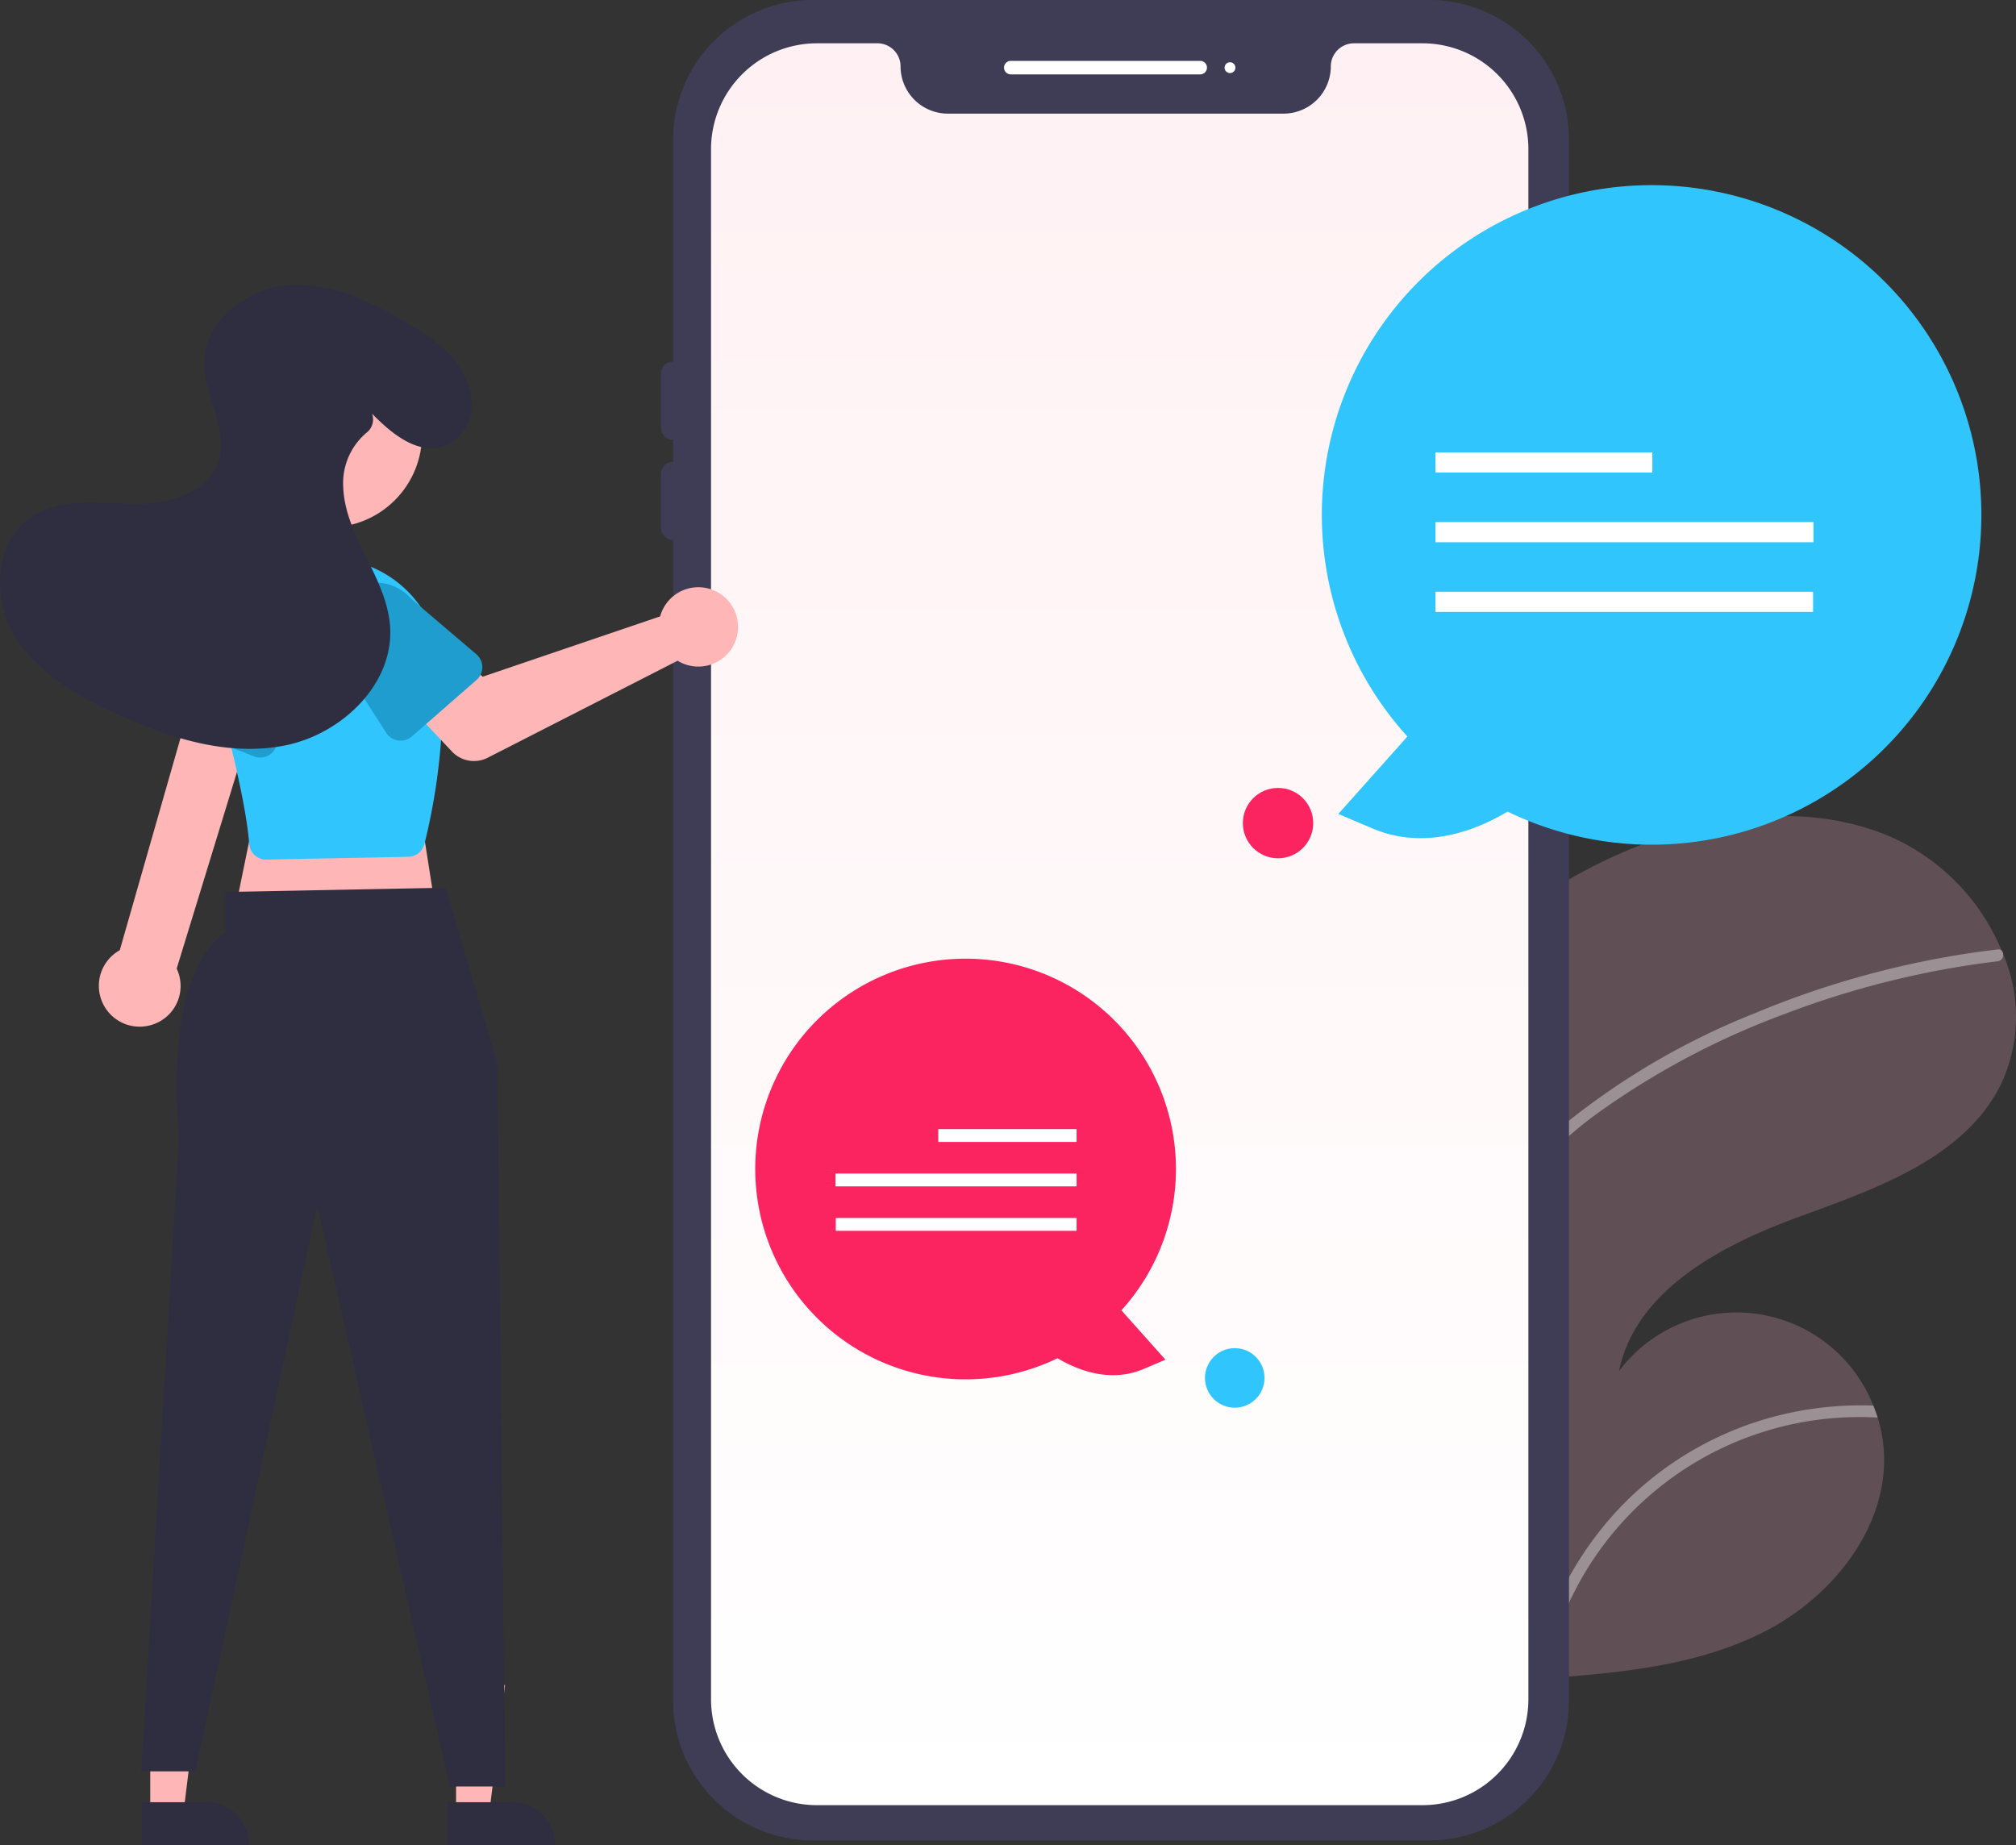 <svg xmlns="http://www.w3.org/2000/svg" xmlns:xlink="http://www.w3.org/1999/xlink" width="239.106" height="218.85" viewBox="0 0 239.106 218.85">
  <rect x="0" y="0" width="239.106" height="218.85" fill="#333333" stroke="none"/>
  <defs>
    <linearGradient id="linear-gradient" x1="0.5" x2="0.5" y2="1" gradientUnits="objectBoundingBox">
      <stop offset="0" stop-color="#fff1f3"/>
      <stop offset="1" stop-color="#fff"/>
    </linearGradient>
  </defs>
  <g id="Group_295" data-name="Group 295" transform="translate(-2.289)">
    <g id="Group_297" data-name="Group 297">
      <path id="Path_325" data-name="Path 325" d="M778.833,358.5c-.51.35-1.009.706-1.508,1.072a131.635,131.635,0,0,0-7.226,43.249q0,2.554.111,5.094A127.815,127.815,0,0,0,777.4,445.16q.335.946.682,1.885c.166.449.335.9.516,1.347l.538.663c.012.009.023.026.036.035.072.089.144.177.209.265.308.377.621.751.929,1.127l-.244.028-.611.067,0,0c.206-.014.415-.03.622-.05.075,0,.158-.005.234-.015l.21-.016c8.83-.642,17.858-1.494,25.738-5.476,8.248-4.17,15.019-12.684,14.237-21.89a16.562,16.562,0,0,0-.709-3.55c-.152-.482-.328-.954-.515-1.425a17.447,17.447,0,0,0-30.151-4.113c1.982-9.594,12.122-14.9,21.319-18.271s19.57-6.919,23.953-15.681a18.852,18.852,0,0,0,.289-15.457c-.06-.15-.123-.305-.189-.457a25.459,25.459,0,0,0-12.9-13.365c-10.911-4.8-23.794-2.344-34.513,2.869a63.1,63.1,0,0,0-8.25,4.822Z" transform="translate(-594.801 -251.443)" fill="rgba(249,180,200,0.45)" opacity="0.5"/>
      <path id="Path_326" data-name="Path 326" d="M829.1,566.364a39.283,39.283,0,0,0-22.133,10.865,40.2,40.2,0,0,0-10.6,18.433c-.106.4-.2.8-.289,1.2-.23-.394-.455-.8-.677-1.2-.143-.256-.288-.515-.427-.774.166.449.335.9.516,1.347l.538.663c.012.009.023.026.036.035.072.089.144.177.209.265.308.377.621.751.929,1.127l-.244.028-.611.067,0,0c.206-.014.415-.03.622-.05.075,0,.158-.005.234-.015.02-.121.047-.24.073-.36a37.956,37.956,0,0,1,39.4-30.572c-.152-.482-.328-.954-.515-1.425A40.609,40.609,0,0,0,829.1,566.364Z" transform="translate(-611.686 -399.289)" fill="rgba(255,255,255,0.68)" opacity="0.54"/>
      <path id="Path_327" data-name="Path 327" d="M782.748,418.131a43.223,43.223,0,0,0-8.438,9.306,35.872,35.872,0,0,0-3.117,5.89c-.406.954-.77,1.935-1.093,2.923q0,2.554.111,5.094a37.031,37.031,0,0,1,.967-3.835c.2-.691.429-1.37.673-2.042,2.739-7.527,8.046-13.613,14.416-18.347a93.792,93.792,0,0,1,22.528-12,106.38,106.38,0,0,1,25.224-6.238.763.763,0,0,0,.664-.819.657.657,0,0,0-.189-.457.545.545,0,0,0-.474-.127c-1.065.129-2.127.262-3.188.423a107.641,107.641,0,0,0-25.69,7.174A86.6,86.6,0,0,0,782.748,418.131Z" transform="translate(-594.801 -284.868)" fill="rgba(255,255,255,0.68)" opacity="0.54"/>
    </g>
    <circle id="Ellipse_42" data-name="Ellipse 42" cx="2.967" cy="2.967" r="2.967" transform="translate(226.932 64.476)" fill="#f2f2f2"/>
    <path id="Path_328" data-name="Path 328" d="M569.545,327.278H496.383a16.563,16.563,0,0,1-16.544-16.544V125.544A16.563,16.563,0,0,1,496.383,109h73.162a16.563,16.563,0,0,1,16.544,16.544v185.19A16.563,16.563,0,0,1,569.545,327.278Z" transform="translate(-397.713 -109)" fill="#3f3d56"/>
    <path id="Path_329" data-name="Path 329" d="M578.232,125h-8.144a2.744,2.744,0,0,0-2.741,2.741,5.61,5.61,0,0,1-5.6,5.6h-39.83a5.61,5.61,0,0,1-5.6-5.6A2.744,2.744,0,0,0,513.567,125h-7.181a12.564,12.564,0,0,0-12.548,12.548V321.421a12.564,12.564,0,0,0,12.548,12.548h71.846a12.564,12.564,0,0,0,12.548-12.548V137.548A12.564,12.564,0,0,0,578.232,125Z" transform="translate(-407.218 -119.864)" fill="url(#linear-gradient)"/>
    <path id="Path_330" data-name="Path 330" d="M625.361,133.1h-22.47a.8.8,0,0,1,0-1.6h22.47a.8.8,0,0,1,0,1.6Z" transform="translate(-480.721 -124.278)" fill="#fff"/>
    <circle id="Ellipse_43" data-name="Ellipse 43" cx="0.642" cy="0.642" r="0.642" transform="translate(147.529 7.383)" fill="#fff"/>
    <path id="Path_331" data-name="Path 331" d="M809.784,270.637a1.446,1.446,0,0,1-1.445-1.444V240.944a1.444,1.444,0,1,1,2.889,0v28.248A1.446,1.446,0,0,1,809.784,270.637Z" transform="translate(-620.765 -197.61)" fill="#3f3d56"/>
    <path id="Path_332" data-name="Path 332" d="M476.783,251.809a1.446,1.446,0,0,1-1.444-1.445v-6.42a1.445,1.445,0,0,1,2.889,0v6.42A1.446,1.446,0,0,1,476.783,251.809Z" transform="translate(-394.657 -199.647)" fill="#3f3d56"/>
    <path id="Path_333" data-name="Path 333" d="M476.783,288.809a1.446,1.446,0,0,1-1.444-1.444v-6.42a1.445,1.445,0,0,1,2.889,0v6.42a1.446,1.446,0,0,1-1.445,1.445Z" transform="translate(-394.657 -224.77)" fill="#3f3d56"/>
    <path id="Path_335" data-name="Path 335" d="M62.648,637.79h3.935l1.872-15.179H62.647Z" transform="translate(-42.538 -422.755)" fill="#ffb6b6"/>
    <path id="Path_336" data-name="Path 336" d="M283.514,774.9h7.75a4.939,4.939,0,0,1,4.939,4.939v.161H283.514Z" transform="translate(-264.408 -561.145)" fill="#2f2e41"/>
    <path id="Path_337" data-name="Path 337" d="M175.648,637.79h3.935l1.872-15.179h-5.808Z" transform="translate(-119.265 -422.755)" fill="#ffb6b6"/>
    <path id="Path_338" data-name="Path 338" d="M396.514,774.9h7.75a4.939,4.939,0,0,1,4.939,4.939v.161H396.514Z" transform="translate(-341.135 -561.145)" fill="#2f2e41"/>
    <path id="Path_339" data-name="Path 339" d="M114.674,290l2.568,16.371-24.4.321,3.21-15.729Z" transform="translate(-63.043 -196.911)" fill="#ffb6b6"/>
    <path id="Path_340" data-name="Path 340" d="M319.45,437l6.1,20.865.963,85.739h-6.58L304.2,474.717l-14.445,67.088h-6.42l4.494-75.434s-2.247-18.618,5.457-24.075v-4.788Z" transform="translate(-264.288 -331.713)" fill="#2f2e41"/>
    <path id="Path_341" data-name="Path 341" d="M273.8,398.827a4.816,4.816,0,0,0,3.086-6.709l10.378-33.836-7.634-1.513-9.492,33.166a4.842,4.842,0,0,0,3.662,8.892Z" transform="translate(-253.642 -277.236)" fill="#ffb6b6"/>
    <circle id="Ellipse_44" data-name="Ellipse 44" cx="11.01" cy="11.01" r="11.01" transform="translate(25.763 51.541) rotate(-45)" fill="#ffb6b6"/>
    <path id="Path_342" data-name="Path 342" d="M316.358,351.012a2.014,2.014,0,0,1-1.616-1.828c-.242-3.315-1.44-9.077-3.559-17.126a13.342,13.342,0,0,1,11.013-16.6h0a13.336,13.336,0,0,1,15.157,11.665c1.049,9.235-.93,18.514-1.829,22.074a2.022,2.022,0,0,1-1.917,1.523l-16.817.325A2.006,2.006,0,0,1,316.358,351.012Z" transform="translate(-282.897 -249.096)" fill="#31c5fe"/>
    <path id="Path_343" data-name="Path 343" d="M409.115,328.736a4.722,4.722,0,0,0-.248.7l-21.05,7.153-4.067-3.553-6.165,5.438,6.589,6.99a3.586,3.586,0,0,0,4.241.734l22.524-11.505a4.706,4.706,0,1,0-1.824-5.956Z" transform="translate(-328.282 -256.327)" fill="#ffb6b6"/>
    <path id="Path_344" data-name="Path 344" d="M370.034,335.829l-7.673,6.7a2.017,2.017,0,0,1-3.024-.429l-5.489-8.547a5.6,5.6,0,0,1,8.461-7.346l7.707,6.565a2.017,2.017,0,0,1,.018,3.055Z" transform="translate(-311.232 -255.175)" fill="#1e9dce"/>
    <path id="Path_345" data-name="Path 345" d="M302.205,348.375l-9.483-3.725a2.017,2.017,0,0,1-1.012-2.882l5.059-8.808a5.6,5.6,0,0,1,10.417,4.128l-2.279,9.865a2.017,2.017,0,0,1-2.7,1.423Z" transform="translate(-269.791 -258.666)" fill="#1e9dce"/>
    <path id="Path_346" data-name="Path 346" d="M275.258,229.533c2.4,2.45,5.657,5.126,8.893,3.664a5.26,5.26,0,0,0,2.872-5.612c-.588-4.151-3.979-6.6-7.286-8.617-4.3-2.622-9.079-4.978-14.107-4.707s-10.177,4.067-10.277,9.1c-.08,4.049,2.964,8.034,1.659,11.868-1.313,3.858-6.183,5.061-10.258,4.989s-8.523-.717-11.911,1.549c-4.322,2.89-4.7,9.513-2.059,13.992s7.419,7.22,12.15,9.377c6.268,2.858,13.218,5.084,19.975,3.743s12.993-7.321,12.474-14.19c-.219-2.9-1.559-5.582-2.85-8.19s-2.584-5.323-2.7-8.23a7.847,7.847,0,0,1,2.725-6.459,1.989,1.989,0,0,0,.713-2.229Z" transform="translate(-228.834 -180.459)" fill="#2f2e41"/>
    <path id="Path_347" data-name="Path 347" d="M741.565,251.73c-3.473,2.083-9.659,4.692-15.982,2.01l-4.087-1.734,8.19-9.181a39.113,39.113,0,1,1,11.879,8.9Z" transform="translate(-560.475 -155.468)" fill="#31c5fe"/>
    <rect id="Rectangle_130" data-name="Rectangle 130" width="25.72" height="2.388" transform="translate(172.544 53.66)" fill="#fff"/>
    <rect id="Rectangle_131" data-name="Rectangle 131" width="44.827" height="2.388" transform="translate(172.544 61.923)" fill="#fff"/>
    <rect id="Rectangle_132" data-name="Rectangle 132" width="44.783" height="2.388" transform="translate(172.544 70.185)" fill="#fff"/>
    <path id="Path_350" data-name="Path 350" d="M518.366,506.652a24.948,24.948,0,1,1,35.24-1.719l5.224,5.856-2.607,1.106c-4.033,1.711-7.979.046-10.194-1.282A24.948,24.948,0,0,1,518.366,506.652Z" transform="translate(-418.313 -349.519)" fill="#fc2361"/>
    <rect id="Rectangle_133" data-name="Rectangle 133" width="16.405" height="1.523" transform="translate(113.573 133.92)" fill="#fff"/>
    <rect id="Rectangle_134" data-name="Rectangle 134" width="28.593" height="1.523" transform="translate(101.386 139.19)" fill="#fff"/>
    <rect id="Rectangle_135" data-name="Rectangle 135" width="28.565" height="1.523" transform="translate(101.414 144.46)" fill="#fff"/>
    <circle id="Ellipse_45" data-name="Ellipse 45" cx="3.531" cy="3.531" r="3.531" transform="translate(145.204 159.9)" fill="#31c5fe"/>
    <circle id="Ellipse_46" data-name="Ellipse 46" cx="4.173" cy="4.173" r="4.173" transform="translate(149.698 93.453)" fill="#fc2361"/>
  </g>
</svg>
